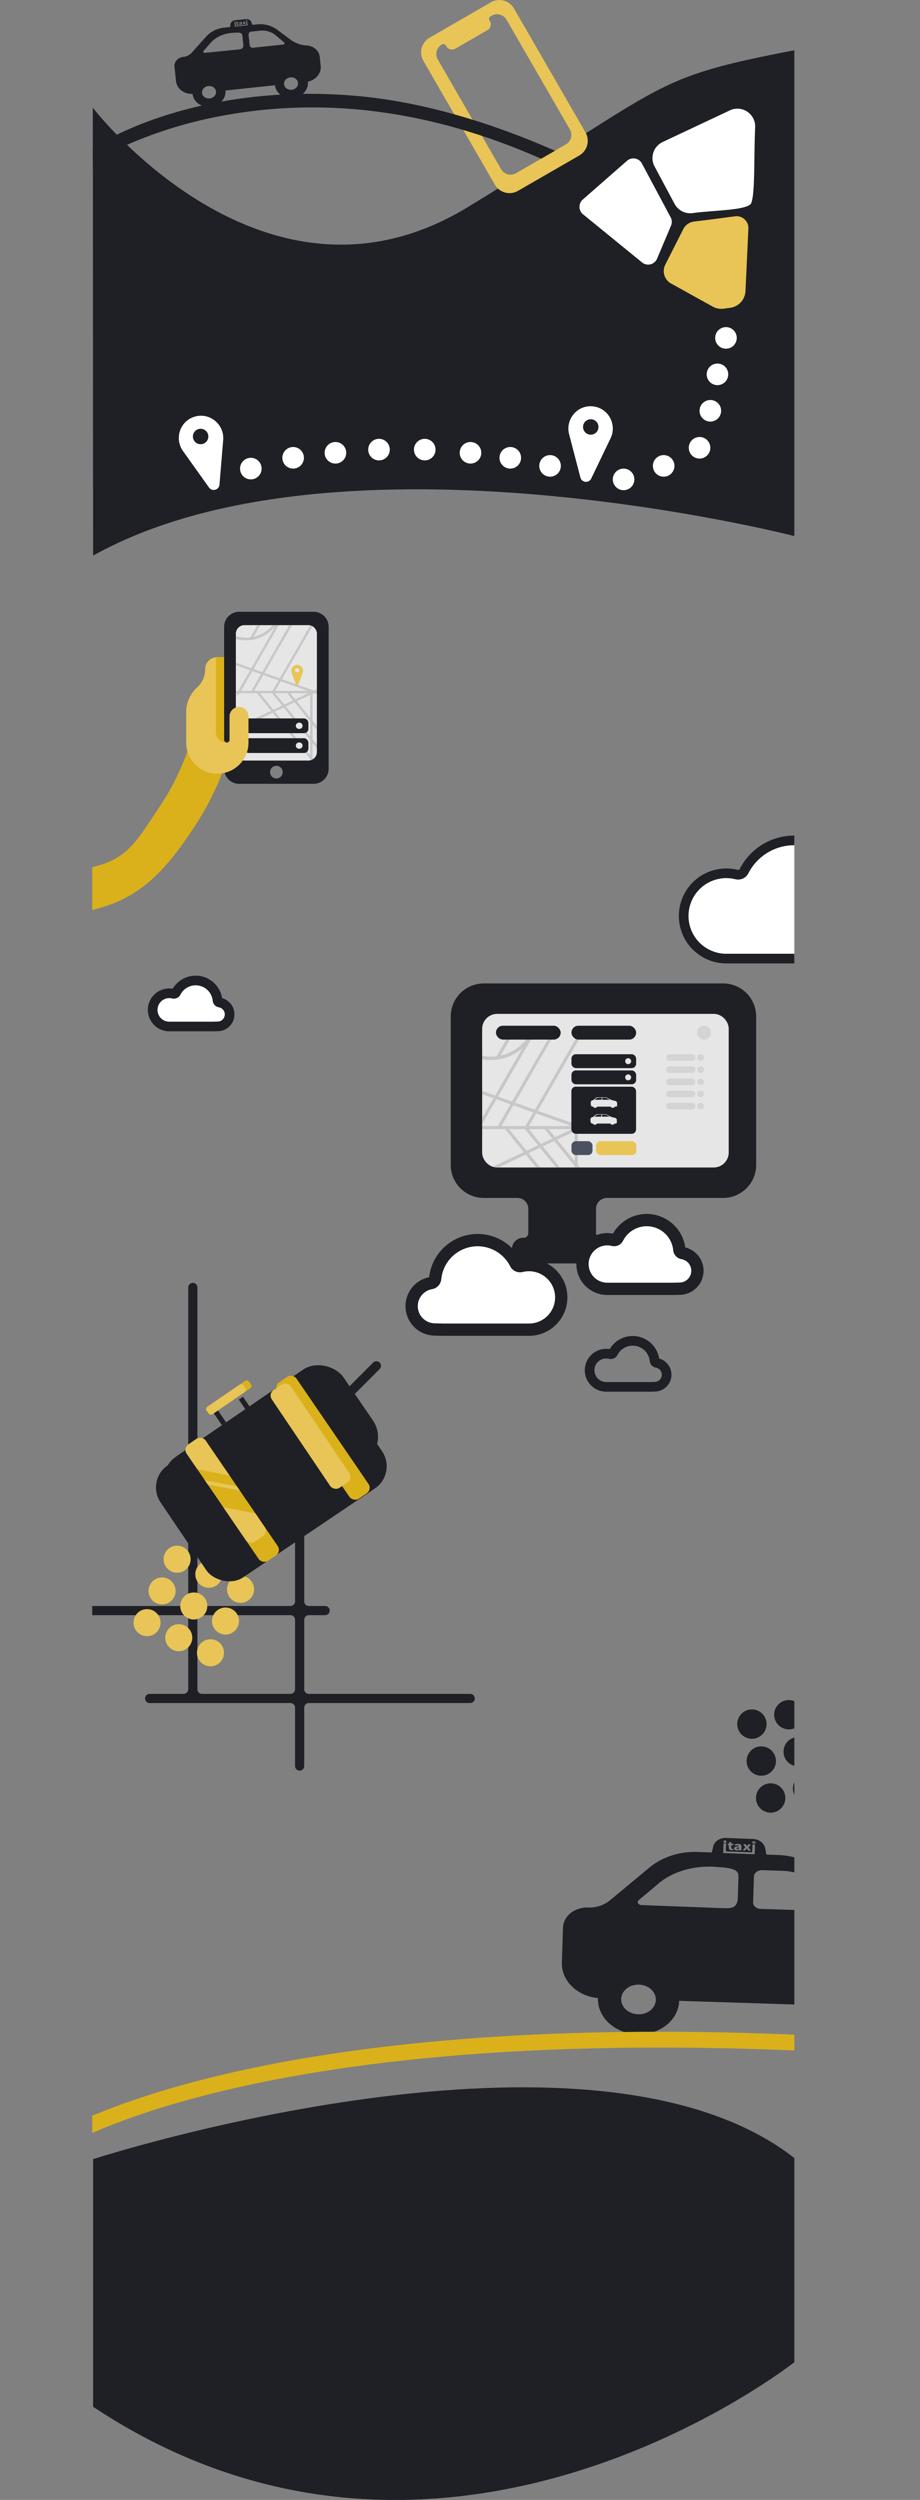 <svg id="bg" xmlns="http://www.w3.org/2000/svg" xmlns:xlink="http://www.w3.org/1999/xlink" viewBox="0 0 1048.25 2846.56"><rect x="0" y="0" width="1048.25" height="2846.56" fill="#808080" stroke="none"/><defs><style>.cls-1,.cls-11,.cls-15,.cls-16{fill:none;}.cls-2{clip-path:url(#clip-path);}.cls-3{fill:#e6e6e6;}.cls-4{clip-path:url(#clip-path-2);}.cls-5{fill:#c7c7c7;}.cls-6{fill:#1f2026;}.cls-7{fill:#dab11b;}.cls-8{fill:#e8c556;}.cls-9{clip-path:url(#clip-path-3);}.cls-10{fill:#fff;}.cls-11{stroke:#dab11b;stroke-width:18px;}.cls-11,.cls-15,.cls-16{stroke-miterlimit:10;}.cls-12{clip-path:url(#clip-path-4);}.cls-13{fill:#d4d4d4;}.cls-14{fill:#4d5060;}.cls-15,.cls-16{stroke:#1f2026;}.cls-15{stroke-width:14px;}.cls-16{stroke-width:11px;}</style><clipPath id="clip-path" transform="translate(105.08 -116.5)"><rect class="cls-1" width="800" height="3000"/></clipPath><clipPath id="clip-path-2" transform="translate(105.08 -116.5)"><rect class="cls-1" x="163.63" y="828.28" width="92.41" height="154.29" rx="9.8"/></clipPath><clipPath id="clip-path-3" transform="translate(105.08 -116.5)"><path class="cls-1" d="M156.45,932.27v26.65a3.09,3.09,0,0,1-3.09,3.09h0a3.1,3.1,0,0,1-3.09-3.09V864.81h-7.89a13.71,13.71,0,0,0-13.71,13.71h0a28.08,28.08,0,0,1-9.2,20.79h0a37.78,37.78,0,0,0-12.4,28V962h0a35.48,35.48,0,0,0,35.48,35.47h0A35.47,35.47,0,0,0,178.05,962h0V932.27a10.79,10.79,0,0,0-10.8-10.79h0A10.8,10.8,0,0,0,156.45,932.27Z"/></clipPath><clipPath id="clip-path-4" transform="translate(105.08 -116.5)"><rect class="cls-1" x="444.26" y="1270.92" width="281" height="175" rx="17.17"/></clipPath></defs><title>фон</title><g id="all"><g class="cls-2"><rect class="cls-3" x="268.71" y="711.77" width="92.41" height="154.29" rx="9.8"/><g class="cls-4"><rect class="cls-5" x="187.22" y="814.81" width="2.68" height="95.55" rx="1.26" transform="matrix(0.87, 0.5, -0.5, 0.87, 561.64, -95.22)"/><rect class="cls-5" x="186.89" y="816.33" width="2.68" height="29.72" rx="1.26" transform="translate(545.9 -99.26) rotate(30)"/><rect class="cls-5" x="203.48" y="819.28" width="2.68" height="91.78" rx="1.26" transform="translate(565.11 -103) rotate(30)"/><rect class="cls-5" x="227.09" y="820.02" width="2.68" height="91.78" rx="1.26" transform="translate(568.64 -114.71) rotate(30)"/><rect class="cls-5" x="210.32" y="837.72" width="2.68" height="103.8" rx="1.26" transform="translate(1225.73 872.96) rotate(109.65)"/><rect class="cls-5" x="205.31" y="856.72" width="2.68" height="95.55" rx="1.26" transform="translate(1216.23 581.34) rotate(90)"/><rect class="cls-5" x="212.58" y="872.78" width="2.68" height="99.67" rx="1.26" transform="translate(1060.65 217.1) rotate(64.6)"/><rect class="cls-5" x="353.42" y="786.65" width="2.68" height="81.44" rx="1.26"/><rect class="cls-5" x="218.09" y="892.41" width="2.68" height="101.05" rx="1.26" transform="translate(-440.63 233.28) rotate(-39.12)"/><rect class="cls-5" x="232.61" y="893.5" width="2.68" height="92.09" rx="1.26" transform="translate(-435.24 241.68) rotate(-39.12)"/><rect class="cls-5" x="247.06" y="894.44" width="2.68" height="83.33" rx="1.26" transform="translate(-429.82 250.02) rotate(-39.12)"/><path class="cls-5" d="M175.1,845.57a41.94,41.94,0,0,1-14-2.27,1.53,1.53,0,1,1,1.14-2.84h0c1.12.44,27.67,10.64,47.37-17.08a1.53,1.53,0,0,1,2.5,1.78C200.19,841.89,185.62,845.57,175.1,845.57Z" transform="translate(105.08 -116.5)"/></g><rect class="cls-6" x="278.43" y="818.03" width="72.97" height="16.8" rx="5"/><ellipse class="cls-3" cx="340.89" cy="826.43" rx="3.86" ry="3.61"/><rect class="cls-6" x="278.43" y="840.58" width="72.97" height="16.8" rx="5"/><ellipse class="cls-3" cx="340.89" cy="848.98" rx="3.86" ry="3.61"/><path class="cls-6" d="M252.21,813.11H167.45a17.18,17.18,0,0,0-17.18,17.18V991.82A17.19,17.19,0,0,0,167.45,1009h84.76a17.19,17.19,0,0,0,17.18-17.19V830.29A17.18,17.18,0,0,0,252.21,813.11Zm-42.38,189.78a7.2,7.2,0,1,1,7.2-7.2A7.19,7.19,0,0,1,209.83,1002.89ZM256,972.77a9.8,9.8,0,0,1-9.8,9.8H173.43a9.8,9.8,0,0,1-9.8-9.8V838.08a9.8,9.8,0,0,1,9.8-9.8h72.81a9.8,9.8,0,0,1,9.8,9.8Z" transform="translate(105.08 -116.5)"/><path class="cls-7" d="M-4.6,1153.61V1105c44.42-9.32,53.54-27.92,83.14-72.67,23-34.82,32.32-67.47,32.41-67.8L155,976.71c-.43,1.56-10.87,38.87-37.5,79.57C81.48,1111.4,51.69,1141.8-4.6,1153.61Z" transform="translate(105.08 -116.5)"/><path class="cls-8" d="M156.45,932.27v26.65a3.09,3.09,0,0,1-3.09,3.09h0a3.1,3.1,0,0,1-3.09-3.09V864.81h-7.89a13.71,13.71,0,0,0-13.71,13.71h0a28.08,28.08,0,0,1-9.2,20.79h0a37.78,37.78,0,0,0-12.4,28V962h0a35.48,35.48,0,0,0,35.48,35.47h0A35.47,35.47,0,0,0,178.05,962h0V932.27a10.79,10.79,0,0,0-10.8-10.79h0A10.8,10.8,0,0,0,156.45,932.27Z" transform="translate(105.08 -116.5)"/><g class="cls-9"><path class="cls-7" d="M246,748.31h12.45a0,0,0,0,1,0,0V845.5a0,0,0,0,1,0,0h-.75A11.71,11.71,0,0,1,246,833.79V748.31a0,0,0,0,1,0,0Z"/></g><path class="cls-8" d="M233.74,873.49h-.49a6.74,6.74,0,0,0-6.06,9.07l4.66,12.7a1.75,1.75,0,0,0,3.29,0l4.66-12.7A6.74,6.74,0,0,0,233.74,873.49Zm-.25,8.59a2.34,2.34,0,1,1,2.34-2.34A2.33,2.33,0,0,1,233.49,882.08Z" transform="translate(105.08 -116.5)"/><path class="cls-6" d="M.68,239.16s195,254.32,427,113.32S634,205.56,801,173.52l.62,415L801,727.13s-520.13-133.89-800,22Z" transform="translate(105.08 -116.5)"/><path class="cls-8" d="M454.26,119.09l-69.88,40.34a19.28,19.28,0,0,0-7.05,26.34l81.43,141a19.28,19.28,0,0,0,26.34,7.05L555,293.53A19.29,19.29,0,0,0,562,267.19l-81.43-141A19.29,19.29,0,0,0,454.26,119.09Zm90,144.81a12.48,12.48,0,0,1-4.57,17L482.9,313.72a12.47,12.47,0,0,1-17-4.56L393.73,184.22a12.46,12.46,0,0,1,4.57-17h0a3.55,3.55,0,0,1,4.84,1.29l.39.69a7.46,7.46,0,0,0,10.19,2.73l36.67-21.17a7.46,7.46,0,0,0,2.73-10.19l-.4-.68A3.53,3.53,0,0,1,454,135l1.06-.62a12.48,12.48,0,0,1,17,4.57Z" transform="translate(105.08 -116.5)"/><path class="cls-6" d="M511.47,297.26c-158.19-69.87-283.25-64-364.82-48.71C58.21,265.1,1.2,300.84.68,301.18V285.31c2.18-1.43,50.84-35.08,142.17-52.33,53.48-10.1,109.32-12.3,166-6.53,70.7,7.2,146.78,30.08,218.4,61.71Z" transform="translate(105.08 -116.5)"/><path class="cls-6" d="M175.94,140c.15,0,.26-.12.25-.23a.24.24,0,0,0-.29-.17c-.14,0-.26.11-.25.22S175.79,140,175.94,140Z" transform="translate(105.08 -116.5)"/><path class="cls-6" d="M169.17,143.17a2.05,2.05,0,0,0-.63.23c-.15.1-.22.21-.21.32a.21.21,0,0,0,.14.2.71.71,0,0,0,.34,0,.8.8,0,0,0,.33-.1,1.5,1.5,0,0,0,.23-.17.14.14,0,0,0,0-.1l0-.31A.17.17,0,0,0,169.17,143.17Z" transform="translate(105.08 -116.5)"/><path class="cls-6" d="M244.42,168.23l-.5,0a33.72,33.72,0,0,1-17.85-6.46l-15.43-11.52a32.56,32.56,0,0,0-22.65-6l-5.59.55-1-2.9a5.72,5.72,0,0,0-6.13-3.61l-12.48,1.22a5.72,5.72,0,0,0-5.36,4.93l-.24,2.86-6.51.64a32.69,32.69,0,0,0-21.2,10.52l-16,18a14.85,14.85,0,0,1-9.55,4.78c-6.22.65-10.79,5.64-10.21,11.14l1.75,16.57c.91,8.63,9.21,14.88,18.85,14.49a.13.13,0,0,1,0,.06c1,9.14,10.12,15.66,20.46,14.57s17.93-9.38,17-18.51l56.49-6c1,9.14,10.12,15.66,20.46,14.57s17.93-9.38,17-18.51a.51.51,0,0,1,0-.13c9.08-1.92,15.49-9.57,14.6-17.95l-1.09-10.35C258.51,174.19,252.3,168.78,244.42,168.23Zm-68.55-29a.71.71,0,0,1,.84.51c0,.32-.3.62-.73.66s-.81-.18-.84-.51S175.43,139.29,175.87,139.24Zm-4.49,4.88.88-1.38a.1.1,0,0,0,0-.13l-1-1.07c-.08-.08,0-.2.13-.22l.83-.08a.2.2,0,0,1,.17,0l.33.38h0l.19.23c.06.09.13.16.19.24h0l.11-.27c0-.09.08-.18.11-.27l.19-.42a.17.17,0,0,1,.16-.09l.78-.08c.14,0,.23.09.17.18l-.82,1.36a.1.1,0,0,0,0,.13l1.09,1.08c.08.08,0,.21-.13.22l-.83.08a.18.18,0,0,1-.16,0l-.36-.39a2.25,2.25,0,0,1-.21-.24l-.21-.24h0l-.12.27a2.39,2.39,0,0,0-.13.28l-.22.44a.2.2,0,0,1-.15.09l-.79.08C171.42,144.32,171.32,144.22,171.38,144.12Zm-2.24-1.83a.79.79,0,0,0-.47-.07,2.15,2.15,0,0,0-.5.12l-.37.18a.21.21,0,0,1-.24,0l-.29-.33c-.05-.06,0-.14.06-.19a5.83,5.83,0,0,1,.62-.28,3.45,3.45,0,0,1,.87-.19,1.79,1.79,0,0,1,1.19.21,1.25,1.25,0,0,1,.5,1l.14,1.57c0,.07-.06.14-.16.15l-.63.06a.17.17,0,0,1-.18-.09l-.07-.19h0a2.78,2.78,0,0,1-.51.33,1.85,1.85,0,0,1-1.09.14,1.13,1.13,0,0,1-.39-.15,1.11,1.11,0,0,1-.26-.27.76.76,0,0,1-.11-.34.83.83,0,0,1,.45-.79,4.64,4.64,0,0,1,1.47-.48c.11,0,.17-.11.13-.19A.37.37,0,0,0,169.14,142.29Zm-5.18-.08c0-.07.06-.13.15-.15l.3,0a.18.18,0,0,0,.15-.14l0-.57a.16.16,0,0,1,.16-.14l.64-.06a.16.16,0,0,1,.19.12l0,.52a.16.16,0,0,0,.19.12l.59-.06a.16.16,0,0,1,.19.12l0,.42c0,.07-.06.14-.16.15l-.59.06c-.1,0-.17.07-.17.15l.1,1.06a.46.46,0,0,0,.18.35.55.55,0,0,0,.37.07,1.38,1.38,0,0,0,.2,0h0c.09,0,.2,0,.22.08l.15.36c0,.07,0,.14-.12.17l-.2.06a2.27,2.27,0,0,1-.5.08,1.85,1.85,0,0,1-.63,0,1.18,1.18,0,0,1-.44-.19.82.82,0,0,1-.27-.34,1.64,1.64,0,0,1-.12-.46l-.1-1.08a.16.16,0,0,0-.19-.11l-.18,0c-.1,0-.19,0-.19-.12Zm-2.13-1,.63-.52a.12.12,0,0,1,.13,0l.26.14.31.17.15.08c.05,0,0,.11-.05.11h0a0,0,0,0,0,0,0l0,.47c0,.08-.07.15-.17.16l-.81.08c-.1,0-.19,0-.19-.12l0-.47s0,0,0,0h-.06C161.82,141.27,161.78,141.21,161.83,141.17Zm-28,87.35c-4.4.46-8.3-2.32-8.71-6.21s2.82-7.42,7.23-7.89,8.3,2.32,8.71,6.21S138.27,228.05,133.86,228.52ZM171.14,158l1,9.12c.54,5.09-2.55,5.42-6.36,5.82l-37.27,3.71c-1.58.16-2.6-1.09-1.71-2.11l8.16-9.32c5.36-6.11,14-10.26,23.52-11.26l5.27-.34C170.68,153.43,170.85,155.15,171.14,158Zm5.71-12.6-14.16,1.41a.17.17,0,0,1-.19-.11l-.15-1.68h0l-.26-2.68c0-.07.06-.14.16-.15l.81-.08a.16.16,0,0,1,.19.12l.26,2.68h0l.08.84a.16.16,0,0,0,.19.12l11.83-1.2c.1,0,.17-.07.16-.15l-.07-.76h0l-.26-2.74a.16.16,0,0,1,.17-.15l.81-.08a.16.16,0,0,1,.19.11l.26,2.75h0l.15,1.6C177,145.3,177,145.36,176.85,145.37Zm6.44,25.47a3.31,3.31,0,0,1-3.86-2.61l-1.3-12.3a3.46,3.46,0,0,1,3.37-3.5l9.33-1a24.48,24.48,0,0,1,18.36,5.28l9.48,8.1c1,.82.33,2.25-1.06,2.4Zm44,47.83c-4.4.46-8.3-2.32-8.71-6.21s2.82-7.43,7.23-7.89,8.3,2.31,8.71,6.21S231.74,218.2,227.33,218.67Z" transform="translate(105.08 -116.5)"/><path class="cls-10" d="M118.11,590.57l-.89.23h0l-.87.26c-16.5,5.14-22.92,25-12.94,39L133,671.52A6.59,6.59,0,0,0,145,668.24l4.22-50.78C150.61,600.36,134.91,586.55,118.11,590.57ZM125.82,622A8.8,8.8,0,1,1,132,611.2,8.8,8.8,0,0,1,125.82,622Z" transform="translate(105.08 -116.5)"/><path class="cls-10" d="M571.19,579.3l-.91-.11h0l-.91-.07c-17.24-1.08-30.34,15.21-26,31.82l12.87,49.3a6.59,6.59,0,0,0,12.31,1.19l22.08-45.93C598.06,600,588.32,581.54,571.19,579.3Zm-4,32.12a8.8,8.8,0,1,1,9.6-7.91A8.78,8.78,0,0,1,567.17,611.42Z" transform="translate(105.08 -116.5)"/><circle class="cls-10" cx="285.8" cy="533.57" r="12.29"/><circle class="cls-10" cx="333.99" cy="521.28" r="12.29"/><circle class="cls-10" cx="382.18" cy="515.57" r="12.29"/><circle class="cls-10" cx="431.83" cy="511.95" r="12.29"/><circle class="cls-10" cx="483.95" cy="511.95" r="12.29"/><circle class="cls-10" cx="536.08" cy="515.57" r="12.29"/><circle class="cls-10" cx="581.41" cy="521.28" r="12.29"/><circle class="cls-10" cx="626.74" cy="530.49" r="12.29"/><circle class="cls-10" cx="710.52" cy="545.87" r="12.29"/><circle class="cls-10" cx="756.18" cy="530.49" r="12.29"/><circle class="cls-10" cx="797.07" cy="509.87" r="12.29"/><circle class="cls-10" cx="809.36" cy="467.74" r="12.29"/><circle class="cls-10" cx="817.47" cy="426.25" r="12.29"/><circle class="cls-10" cx="827.17" cy="384.76" r="12.29"/><path class="cls-10" d="M640.75,306.07l22.8,42.59a20.21,20.21,0,0,0,20.68,10.47c22.95-3.26,63.42-3,66.69-11.48,4.5-11.72,2.85-51.42,4.41-86.26a20.22,20.22,0,0,0-28.82-19.2l-76.54,36A20.24,20.24,0,0,0,640.75,306.07Z" transform="translate(105.08 -116.5)"/><path class="cls-10" d="M626.3,302.65l32.75,61.28a11,11,0,0,1,.43,9.46l-15.93,37.7a11,11,0,0,1-17.07,4.24l-67.24-54.81a11,11,0,0,1-.3-16.79l50.42-44.16A11,11,0,0,1,626.3,302.65Z" transform="translate(105.08 -116.5)"/><path class="cls-8" d="M685.92,368.73c11.63-1.33,32.17-4,46.51-5.93a13.45,13.45,0,0,1,15.21,14l-3.31,71.11A20.18,20.18,0,0,1,726.8,467l-7.31,1a20.22,20.22,0,0,1-12.43-2.35l-47.58-26.37a16.1,16.1,0,0,1-6.55-21.36l20.44-40.38A16.12,16.12,0,0,1,685.92,368.73Z" transform="translate(105.08 -116.5)"/><path class="cls-6" d="M1,2575s568.23-184,800.62,0v230S402,3123,1,2857Z" transform="translate(105.08 -116.5)"/><path class="cls-6" d="M753.94,2214.89c.37,0,.68-.19.69-.45s-.28-.49-.64-.51-.68.19-.69.45S753.58,2214.87,753.94,2214.89Z" transform="translate(105.08 -116.5)"/><path class="cls-6" d="M736.39,2220.09a5.39,5.39,0,0,0-1.61.33c-.4.19-.61.42-.62.7a.53.53,0,0,0,.28.52,1.77,1.77,0,0,0,.8.2,2,2,0,0,0,.85-.13,3.68,3.68,0,0,0,.62-.32.29.29,0,0,0,.15-.23l0-.74C736.9,2220.22,736.66,2220.06,736.39,2220.09Z" transform="translate(105.08 -116.5)"/><path class="cls-6" d="M911.35,2304l-1.2-.25a84,84,0,0,1-41.33-21.09l-33.75-32.29c-13.65-13.06-32.84-20.87-53.18-21.64l-13.79-.53-1.34-7.17c-1.1-5.85-6.85-10.26-13.75-10.53l-30.8-1.22c-7.1-.28-13.34,3.91-14.7,9.88l-1.53,6.68-16.08-.61c-20.53-.78-40.47,5.67-55.15,17.87l-44.9,37.26a37.2,37.2,0,0,1-24.86,8.14c-15.37-.49-28.18,9.79-28.6,23l-1.27,39.72c-.66,20.67,17.48,38.16,41.11,40.4,0,.05,0,.1,0,.15-.7,21.89,19.43,40.3,45,41.12s46.82-16.27,47.52-38.16l139.59,4.47c-.7,21.89,19.43,40.3,45,41.11s46.82-16.26,47.52-38.15c0-.1,0-.2,0-.3,22.78-1.57,40.93-17.53,41.58-37.61l.79-24.81C943.68,2322.66,930.37,2307.84,911.35,2304ZM754,2213c1.07,0,1.92.7,1.88,1.48s-.93,1.36-2,1.32-1.92-.7-1.88-1.47S753,2213,754,2213Zm-12.56,10,2.59-3a.26.26,0,0,0,0-.33l-2.14-2.86c-.17-.22.05-.48.39-.47l2.06.08a.53.53,0,0,1,.38.18l.68,1h0l.37.62c.13.21.26.42.4.63h.07l.36-.6q.2-.3.36-.6l.6-.93a.48.48,0,0,1,.41-.18l1.93.08c.34,0,.53.28.36.49l-2.45,2.93a.25.25,0,0,0,0,.33l2.3,2.9c.17.22,0,.49-.39.47l-2-.08a.48.48,0,0,1-.37-.17l-.76-1.05-.44-.63c-.14-.22-.28-.43-.43-.64h-.08c-.12.19-.25.39-.39.59s-.28.41-.4.61l-.69,1a.46.46,0,0,1-.4.17l-1.94-.07C741.49,2223.54,741.29,2223.27,741.47,2223.06Zm-4.85-5a1.85,1.85,0,0,0-1.13-.32,4.39,4.39,0,0,0-1.25.12c-.3.08-.62.17-1,.29a.55.55,0,0,1-.58-.15l-.58-.86c-.11-.16,0-.35.19-.43a12,12,0,0,1,1.61-.46,9.18,9.18,0,0,1,2.19-.17,4.58,4.58,0,0,1,2.83.89,2.94,2.94,0,0,1,.88,2.47l-.17,3.76a.4.4,0,0,1-.45.31l-1.55-.06a.44.44,0,0,1-.42-.28l-.1-.48h-.08a7,7,0,0,1-1.34.6,4.35,4.35,0,0,1-1.51.2,4,4,0,0,1-1.2-.22,2.63,2.63,0,0,1-.89-.49,2.1,2.1,0,0,1-.54-.7,1.68,1.68,0,0,1-.17-.86,2,2,0,0,1,1.37-1.7,11.16,11.16,0,0,1,3.74-.67c.27,0,.46-.21.38-.4A1.05,1.05,0,0,0,736.62,2218Zm-12.6-1.89c0-.17.19-.3.42-.3l.73,0a.39.39,0,0,0,.41-.26l.3-1.35a.42.42,0,0,1,.44-.26l1.57.06c.24,0,.43.16.42.33l0,1.26c0,.18.18.33.42.34l1.45,0a.4.4,0,0,1,.43.34l0,1c0,.18-.21.31-.45.3l-1.45,0c-.24,0-.45.12-.45.3l-.12,2.54a1.06,1.06,0,0,0,.31.88,1.39,1.39,0,0,0,.9.3,2.64,2.64,0,0,0,.48,0h0a.44.44,0,0,1,.52.26l.23.91c0,.17-.11.33-.33.36l-.52.07a7,7,0,0,1-1.24,0,5,5,0,0,1-1.52-.26,2.81,2.81,0,0,1-1-.6,2.14,2.14,0,0,1-.54-.89,3.16,3.16,0,0,1-.14-1.13l.11-2.57c0-.18-.18-.33-.42-.34h-.46a.39.39,0,0,1-.42-.34Zm-4.84-3.16,1.7-1a.33.33,0,0,1,.33,0l.58.42.7.5.34.24c.13.09,0,.25-.14.24h-.14c-.06,0-.1,0-.1.07l-.05,1.12c0,.19-.22.33-.48.32l-2-.07c-.25,0-.45-.17-.44-.36l0-1.13s0-.07-.1-.07h-.14C719.13,2213.2,719.05,2213,719.18,2213Zm-97.26,197.12c-10.88-.35-19.46-8.19-19.16-17.52S612.12,2376,623,2376.3s19.47,8.19,19.17,17.52S632.81,2410.43,621.92,2410.08Zm114.35-154.4-.7,21.86c-.39,12.21-8,12-17.45,11.67l-92-3.48c-3.9-.12-6-3.42-3.46-5.53l23-19.33c15.08-12.69,37.55-19.64,61.06-18.89l12.93.94C736.65,2244.83,736.48,2248.93,736.27,2255.68Zm18.11-27.87-35-1.31c-.24,0-.42-.16-.42-.33l.18-4v0l.27-6.42c0-.18.21-.31.45-.3l2,.07c.24,0,.43.16.42.34l-.26,6.43,0,0-.09,2c0,.17.18.32.42.33l29.22,1.07c.24,0,.44-.13.45-.31l.08-1.81h0l.29-6.58a.4.4,0,0,1,.45-.3l2,.08c.24,0,.43.16.42.33l-.29,6.59h0l-.17,3.82C754.82,2227.69,754.62,2227.82,754.38,2227.81Zm7.19,62.26c-4.84-.15-8.66-3.49-8.54-7.44l1-29.47c.13-4.11,4.32-7.32,9.37-7.16l23,.74c16.93.54,32.74,7.34,43,18.48l20.4,22.24c2.08,2.26.06,5.43-3.37,5.32Zm91.34,127.4c-10.88-.35-19.46-8.19-19.17-17.52s9.37-16.6,20.25-16.26,19.46,8.2,19.16,17.52S863.79,2417.82,852.91,2417.47Z" transform="translate(105.08 -116.5)"/><path class="cls-11" d="M-57,2565S170,2399,905.08,2448" transform="translate(105.08 -116.5)"/><circle class="cls-6" cx="856.71" cy="1963.15" r="16.72"/><circle class="cls-6" cx="867.4" cy="2005.22" r="16.72"/><circle class="cls-6" cx="878.09" cy="2047.28" r="16.72"/><circle class="cls-6" cx="898.79" cy="1952.46" r="16.72"/><circle class="cls-6" cx="909.48" cy="1994.52" r="16.72"/><circle class="cls-6" cx="920.17" cy="2036.58" r="16.72"/><circle class="cls-6" cx="940.87" cy="1941.76" r="16.72"/><circle class="cls-6" cx="951.56" cy="1983.83" r="16.72"/><circle class="cls-6" cx="962.25" cy="2025.89" r="16.72"/><path class="cls-6" d="M231.1,1779.4a5.23,5.23,0,0,1-5.23,5.23H125.08a5.23,5.23,0,0,1-5.23-5.23V1582.49a5.23,5.23,0,0,0-5.23-5.23h0a5.23,5.23,0,0,0-5.23,5.23v357.45a5.23,5.23,0,0,1-5.23,5.22h-204a5.23,5.23,0,0,0-5.23,5.23h0a5.23,5.23,0,0,0,5.23,5.23h204a5.23,5.23,0,0,1,5.23,5.23V2040a5.23,5.23,0,0,1-5.23,5.23H65.46a5.23,5.23,0,0,0-5.22,5.23h0a5.23,5.23,0,0,0,5.22,5.23H225.87a5.23,5.23,0,0,1,5.23,5.23v66.46a5.23,5.23,0,0,0,5.23,5.23h0a5.23,5.23,0,0,0,5.23-5.23v-66.46a5.23,5.23,0,0,1,5.23-5.23H430.64a5.23,5.23,0,0,0,5.23-5.23h0a5.23,5.23,0,0,0-5.23-5.23H246.79a5.23,5.23,0,0,1-5.23-5.23v-79.14a5.23,5.23,0,0,1,5.23-5.23h18.53a5.23,5.23,0,0,0,5.23-5.23h0a5.23,5.23,0,0,0-5.23-5.23H246.79a5.23,5.23,0,0,1-5.23-5.22V1783a52.29,52.29,0,0,1,15.32-37l70.6-70.61a5.23,5.23,0,0,0,0-7.39h0a5.23,5.23,0,0,0-7.39,0L247,1741.09a54.18,54.18,0,0,0-15.87,38.31Zm-106,15.68H225.87a5.23,5.23,0,0,1,5.23,5.23v139.63a5.23,5.23,0,0,1-5.23,5.22H125.08a5.23,5.23,0,0,1-5.23-5.22V1800.31A5.23,5.23,0,0,1,125.08,1795.08ZM119.85,2040v-79.14a5.23,5.23,0,0,1,5.23-5.23H225.87a5.23,5.23,0,0,1,5.23,5.23V2040a5.23,5.23,0,0,1-5.23,5.23H125.08A5.23,5.23,0,0,1,119.85,2040Z" transform="translate(105.08 -116.5)"/><circle class="cls-8" cx="201.8" cy="1775.4" r="15.4"/><circle class="cls-8" cx="184.67" cy="1811.52" r="15.4"/><circle class="cls-8" cx="167.54" cy="1847.64" r="15.4"/><circle class="cls-8" cx="237.94" cy="1792.54" r="15.4"/><circle class="cls-8" cx="220.81" cy="1828.66" r="15.4"/><circle class="cls-8" cx="203.68" cy="1864.78" r="15.4"/><circle class="cls-8" cx="274.08" cy="1809.67" r="15.4"/><circle class="cls-8" cx="256.95" cy="1845.8" r="15.4"/><circle class="cls-8" cx="239.82" cy="1881.92" r="15.4"/><rect class="cls-6" x="90.47" y="1712.17" width="241.47" height="153.63" rx="30.31" transform="matrix(0.83, -0.56, 0.56, 0.83, -867.97, 315.05)"/><rect class="cls-6" x="82.6" y="1714.6" width="241.47" height="125.77" rx="33.11" transform="translate(-862.85 308.6) rotate(-34.37)"/><rect class="cls-7" x="146.38" y="1744.03" width="26.22" height="160.65" rx="7.68" transform="translate(-896.96 292.03) rotate(-34.37)"/><rect class="cls-7" x="249.79" y="1673.3" width="26.22" height="160.65" rx="7.68" transform="translate(-838.98 338.07) rotate(-34.37)"/><rect class="cls-8" x="242.33" y="1675.61" width="26.22" height="134.19" rx="7.68" transform="matrix(0.83, -0.56, 0.56, 0.83, -834.12, 331.94)"/><rect class="cls-6" x="142.62" y="1722.67" width="5.74" height="16.45" transform="translate(-846.65 267.82) rotate(-34.37)"/><rect class="cls-6" x="178.02" y="1698.46" width="5.74" height="16.45" transform="matrix(0.83, -0.56, 0.56, 0.83, -826.8, 283.57)"/><rect class="cls-7" x="126.42" y="1702.64" width="58.45" height="10.26" rx="3.08" transform="translate(-831.82 269.51) rotate(-34.37)"/><rect class="cls-8" x="127.09" y="1704.8" width="50.81" height="10.26" rx="3.08" transform="translate(-833.59 268.11) rotate(-34.37)"/><polygon class="cls-8" points="236.73 1690.36 273.18 1697.2 269.9 1692.41 233.46 1685.57 236.73 1690.36"/><path class="cls-8" d="M196.39,1855.08l-10.52-15.38-36.45-6.85,25.32,37a7.68,7.68,0,0,0,10.68,2l9-6.13A7.68,7.68,0,0,0,196.39,1855.08Z" transform="translate(105.08 -116.5)"/><path class="cls-8" d="M119.88,1789.65l36.44,6.83-27-39.49a7.68,7.68,0,0,0-10.68-2l-9,6.13a7.67,7.67,0,0,0-2,10.67l12.22,17.87Z" transform="translate(105.08 -116.5)"/><rect class="cls-3" x="549.34" y="1154.41" width="281" height="175" rx="17.17"/><g class="cls-12"><rect class="cls-5" x="469.86" y="1283.3" width="3.5" height="124.81" rx="1.75" transform="translate(841.12 -172.02) rotate(30)"/><rect class="cls-5" x="469.42" y="1285.28" width="3.5" height="38.83" rx="1.75" transform="translate(820.56 -177.3) rotate(30)"/><rect class="cls-5" x="491.1" y="1289.13" width="3.5" height="119.88" rx="1.75" transform="translate(845.65 -182.19) rotate(30)"/><rect class="cls-5" x="521.94" y="1290.11" width="3.5" height="119.88" rx="1.75" transform="translate(850.27 -197.48) rotate(30)"/><rect class="cls-5" x="494.95" y="1316.8" width="3.5" height="124.81" rx="1.75" transform="translate(2067.7 1258.74) rotate(109.65)"/><rect class="cls-5" x="493.49" y="1338.04" width="3.5" height="124.81" rx="1.75" transform="translate(2000.77 788.7) rotate(90)"/><rect class="cls-5" x="500.55" y="1362.86" width="3.5" height="124.81" rx="1.75" transform="translate(1679.37 243.62) rotate(64.6)"/><rect class="cls-5" x="654.78" y="1282.19" width="3.5" height="106.37" rx="1.75"/><rect class="cls-5" x="510.18" y="1384.65" width="3.5" height="131.99" rx="1.75" transform="translate(-695.38 531.61) rotate(-39.12)"/><rect class="cls-5" x="529.14" y="1386.09" width="3.5" height="120.29" rx="1.75" transform="translate(-688.35 542.58) rotate(-39.12)"/><rect class="cls-5" x="548.03" y="1387.3" width="3.5" height="108.84" rx="1.75" transform="translate(-681.27 553.49) rotate(-39.12)"/><path class="cls-5" d="M454,1323.48a54.45,54.45,0,0,1-18.32-3,2,2,0,0,1,1.49-3.71h0c1.46.59,36.15,13.91,61.88-22.3a2,2,0,0,1,3.26,2.32C486.8,1318.66,467.76,1323.48,454,1323.48Z" transform="translate(105.08 -116.5)"/></g><rect class="cls-6" x="565.11" y="1167.94" width="73.71" height="15.8" rx="7.9"/><rect class="cls-6" x="651.11" y="1167.94" width="73.71" height="15.8" rx="7.9"/><rect class="cls-6" x="651.11" y="1200.41" width="73.71" height="15.8" rx="5"/><rect class="cls-13" x="759" y="1200.41" width="33.36" height="7.5" rx="3.75"/><rect class="cls-14" x="651.11" y="1299.41" width="24" height="15.8" rx="5"/><rect class="cls-8" x="679.11" y="1299.41" width="46" height="15.8" rx="5"/><rect class="cls-6" x="651.11" y="1218.84" width="73.71" height="15.8" rx="5"/><rect class="cls-6" x="651.03" y="1237.35" width="73.71" height="53.67" rx="5"/><circle class="cls-13" cx="802.11" cy="1175.94" r="8"/><circle class="cls-13" cx="798.36" cy="1204.16" r="3.75"/><rect class="cls-13" x="759" y="1214.25" width="33.36" height="7.5" rx="3.75"/><circle class="cls-13" cx="798.36" cy="1218" r="3.75"/><rect class="cls-13" x="759" y="1228.08" width="33.36" height="7.5" rx="3.75"/><circle class="cls-13" cx="798.36" cy="1231.83" r="3.75"/><rect class="cls-13" x="759" y="1241.91" width="33.36" height="7.5" rx="3.75"/><circle class="cls-13" cx="798.36" cy="1245.66" r="3.75"/><rect class="cls-13" x="759" y="1255.75" width="33.36" height="7.5" rx="3.75"/><circle class="cls-13" cx="798.36" cy="1259.5" r="3.75"/><circle class="cls-3" cx="715.73" cy="1226.74" r="3.4"/><circle class="cls-3" cx="715.73" cy="1208.31" r="3.4"/><path class="cls-3" d="M586.2,1385.62a7.82,7.82,0,0,0-2.58-.45h-7.26c-2.62.15-3,.83-4.11,1.84l-1.44,1.25h0c-1.77.5-2.18.55-2.68,1.42l-.17.3a1.69,1.69,0,0,0-.23.84v2.49a2.24,2.24,0,0,0,.3,1.12l.36.62a1.66,1.66,0,0,0,1.46.78h.51a2.76,2.76,0,0,0,4.76,0h15.25a2.76,2.76,0,0,0,4.76,0h1.1a1.73,1.73,0,0,0,.64-.12l.17-.07a1,1,0,0,0,.7-.94v-2.93a2.61,2.61,0,0,0-2.1-2.41l-3.92-1h0a6.22,6.22,0,0,1-1-.37h0c-.33-.16-2.37-1.26-3.39-1.75m-8.54,1.75h-6.42a5.62,5.62,0,0,1,1.1-1.17,4.16,4.16,0,0,1,1.49-.84,9.91,9.91,0,0,1,3.54-.34h1.82l-.48,2.35Zm10.72,0h-8.7v-2.35h.39a28.76,28.76,0,0,1,4.13.17h0l4.18,2.18Z" transform="translate(105.08 -116.5)"/><path class="cls-3" d="M586.51,1366.37a7.82,7.82,0,0,0-2.58-.45h-7.26c-2.62.15-3,.83-4.11,1.84l-1.44,1.25h0c-1.77.5-2.18.55-2.68,1.42l-.17.3a1.69,1.69,0,0,0-.23.84v2.49a2.24,2.24,0,0,0,.3,1.12l.36.62a1.66,1.66,0,0,0,1.46.78h.51a2.76,2.76,0,0,0,4.76,0h15.25a2.76,2.76,0,0,0,4.76,0h1.1a1.73,1.73,0,0,0,.64-.12l.17-.07a1,1,0,0,0,.7-.94v-2.93a2.61,2.61,0,0,0-2.1-2.41l-3.92-1h0a6.22,6.22,0,0,1-1-.37h0c-.33-.16-2.37-1.26-3.39-1.75m-8.54,1.75h-6.42a5.62,5.62,0,0,1,1.1-1.17,4.16,4.16,0,0,1,1.49-.84,9.91,9.91,0,0,1,3.54-.34h1.82l-.48,2.35Zm10.72,0h-8.7v-2.35h.39a28.76,28.76,0,0,1,4.13.17h0l4.18,2.18Z" transform="translate(105.08 -116.5)"/><path class="cls-6" d="M718.87,1236.29H446.12a37.63,37.63,0,0,0-37.63,37.63v169a37.62,37.62,0,0,0,37.63,37.62h38.31A12.45,12.45,0,0,1,496.88,1493v27.63a5.26,5.26,0,0,1-5.26,5.26H491a12.74,12.74,0,0,0-12.74,12.74v10.55a5.93,5.93,0,0,0,5.93,5.93h101.9a5.93,5.93,0,0,0,5.94-5.93v-10.55a12.74,12.74,0,0,0-12.74-12.74,5.26,5.26,0,0,1-5.26-5.26V1493a12.45,12.45,0,0,1,12.45-12.46H718.87a37.62,37.62,0,0,0,37.62-37.62v-169A37.62,37.62,0,0,0,718.87,1236.29Zm6.39,192.46a17.17,17.17,0,0,1-17.17,17.17H461.42a17.16,17.16,0,0,1-17.16-17.17V1288.08a17.16,17.16,0,0,1,17.16-17.16H708.09a17.16,17.16,0,0,1,17.17,17.16Z" transform="translate(105.08 -116.5)"/><path class="cls-10" d="M672.55,1543.34a4.41,4.41,0,0,1-3.61-3.95,37.3,37.3,0,0,0-70.37-13.23,4.36,4.36,0,0,1-5,2.23,28.24,28.24,0,1,0-6.73,55.67h74.85l7.4-.2a20.4,20.4,0,0,0,3.43-40.52Z" transform="translate(105.08 -116.5)"/><path class="cls-15" d="M672.55,1543.34a4.41,4.41,0,0,1-3.61-3.95,37.3,37.3,0,0,0-70.37-13.23,4.36,4.36,0,0,1-5,2.23,28.24,28.24,0,1,0-6.73,55.67h74.85l7.4-.2a20.4,20.4,0,0,0,3.43-40.52Z" transform="translate(105.08 -116.5)"/><path class="cls-10" d="M145.16,1258.06a2.94,2.94,0,0,1-2.42-2.65,25,25,0,0,0-47.13-8.85,2.92,2.92,0,0,1-3.33,1.49,18.91,18.91,0,1,0-4.5,37.28H137.9l5-.13a13.67,13.67,0,0,0,2.3-27.14Z" transform="translate(105.08 -116.5)"/><path class="cls-16" d="M145.16,1258.06a2.94,2.94,0,0,1-2.42-2.65,25,25,0,0,0-47.13-8.85,2.92,2.92,0,0,1-3.33,1.49,18.91,18.91,0,1,0-4.5,37.28H137.9l5-.13a13.67,13.67,0,0,0,2.3-27.14Z" transform="translate(105.08 -116.5)"/><path class="cls-10" d="M869.87,1138a7.54,7.54,0,0,1-6.2-6.79,64.15,64.15,0,0,0-121-22.74,7.5,7.5,0,0,1-8.54,3.83A48.56,48.56,0,1,0,722.53,1208H851.24l12.73-.34a35.1,35.1,0,0,0,5.9-69.69Z" transform="translate(105.08 -116.5)"/><path class="cls-16" d="M869.87,1138a7.54,7.54,0,0,1-6.2-6.79,64.15,64.15,0,0,0-121-22.74,7.5,7.5,0,0,1-8.54,3.83A48.56,48.56,0,1,0,722.53,1208H851.24l12.73-.34a35.1,35.1,0,0,0,5.9-69.69Z" transform="translate(105.08 -116.5)"/><path class="cls-16" d="M643.11,1668.37a2.93,2.93,0,0,1-2.41-2.64,25,25,0,0,0-47.14-8.86,2.93,2.93,0,0,1-3.32,1.5,18.75,18.75,0,0,0-6.11-.48,18.91,18.91,0,0,0,1.6,37.76h50.13l5-.14a13.67,13.67,0,0,0,2.29-27.14Z" transform="translate(105.08 -116.5)"/><path class="cls-10" d="M386.06,1577.52a5.75,5.75,0,0,0,4.7-5.15,48.59,48.59,0,0,1,91.67-17.23,5.68,5.68,0,0,0,6.47,2.91,36.78,36.78,0,1,1,8.76,72.51H400.17l-9.64-.26a26.58,26.58,0,0,1-4.47-52.78Z" transform="translate(105.08 -116.5)"/><path class="cls-15" d="M386.06,1577.52a5.75,5.75,0,0,0,4.7-5.15,48.59,48.59,0,0,1,91.67-17.23,5.68,5.68,0,0,0,6.47,2.91,36.78,36.78,0,1,1,8.76,72.51H400.17l-9.64-.26a26.58,26.58,0,0,1-4.47-52.78Z" transform="translate(105.08 -116.5)"/></g></g></svg>